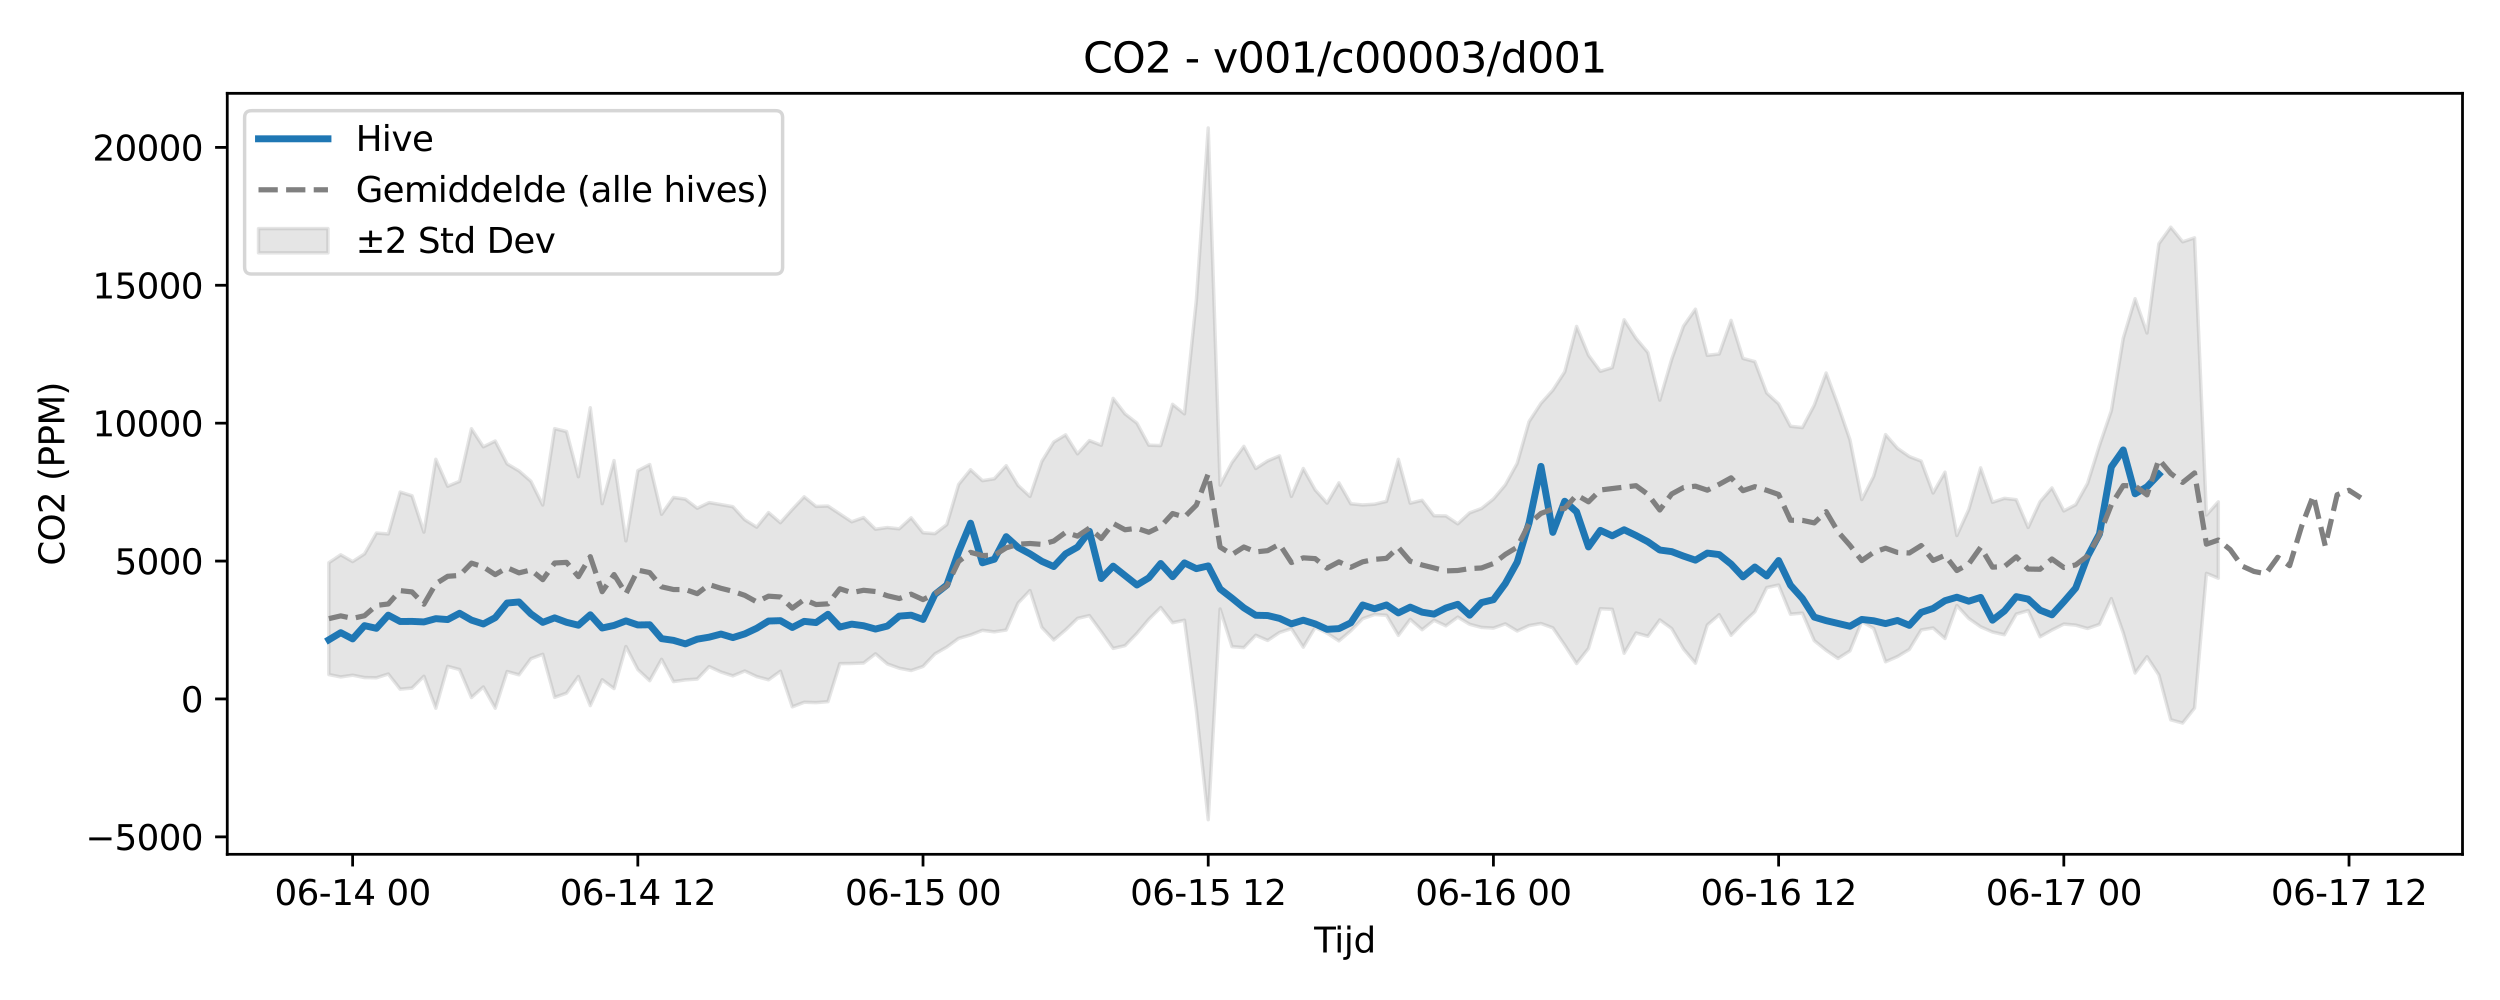 <?xml version="1.0" encoding="utf-8" standalone="no"?>
<!DOCTYPE svg PUBLIC "-//W3C//DTD SVG 1.1//EN"
  "http://www.w3.org/Graphics/SVG/1.1/DTD/svg11.dtd">
<svg xmlns:xlink="http://www.w3.org/1999/xlink" width="720pt" height="288pt" viewBox="0 0 720 288" xmlns="http://www.w3.org/2000/svg" version="1.1">
 <defs>
  <style type="text/css">*{stroke-linejoin: round; stroke-linecap: butt}</style>
 </defs>
 <g id="figure_1">
  <g id="patch_1">
   <path d="M 0 288 
L 720 288 
L 720 0 
L 0 0 
z
" style="fill: #ffffff"/>
  </g>
  <g id="axes_1">
   <g id="patch_2">
    <path d="M 65.45 246.04 
L 709.2 246.04 
L 709.2 26.88 
L 65.45 26.88 
z
" style="fill: #ffffff"/>
   </g>
   <g id="FillBetweenPolyCollection_1">
    <defs>
     <path id="m588ca2b003" d="M 94.711 -125.938 
L 94.711 -93.721 
L 98.134 -93.038 
L 101.556 -93.54 
L 104.979 -92.862 
L 108.401 -92.791 
L 111.823 -93.883 
L 115.246 -89.518 
L 118.668 -89.83 
L 122.09 -93.233 
L 125.513 -84.032 
L 128.935 -96.089 
L 132.358 -95.165 
L 135.78 -87.108 
L 139.202 -90.154 
L 142.625 -84.032 
L 146.047 -94.606 
L 149.469 -93.648 
L 152.892 -98.287 
L 156.314 -99.565 
L 159.737 -87.158 
L 163.159 -88.367 
L 166.581 -93.163 
L 170.004 -84.778 
L 173.426 -92.229 
L 176.849 -89.687 
L 180.271 -101.799 
L 183.693 -95.17 
L 187.116 -91.95 
L 190.538 -98.112 
L 193.96 -91.698 
L 197.383 -92.192 
L 200.805 -92.432 
L 204.228 -96.026 
L 207.65 -94.453 
L 211.072 -93.35 
L 214.495 -94.751 
L 217.917 -93.149 
L 221.339 -92.214 
L 224.762 -94.69 
L 228.184 -84.427 
L 231.607 -85.749 
L 235.029 -85.642 
L 238.451 -85.922 
L 241.874 -96.878 
L 245.296 -96.915 
L 248.719 -97.052 
L 252.141 -99.702 
L 255.563 -96.78 
L 258.986 -95.551 
L 262.408 -94.89 
L 265.83 -96.06 
L 269.253 -99.667 
L 272.675 -101.636 
L 276.098 -104.149 
L 279.52 -105.129 
L 282.942 -106.464 
L 286.365 -106.031 
L 289.787 -106.551 
L 293.21 -114.322 
L 296.632 -117.931 
L 300.054 -107.316 
L 303.477 -103.682 
L 306.899 -106.59 
L 310.321 -109.899 
L 313.744 -110.711 
L 317.166 -106.063 
L 320.589 -101.258 
L 324.011 -102.054 
L 327.433 -105.59 
L 330.856 -109.633 
L 334.278 -113.046 
L 337.7 -108.654 
L 341.123 -109.371 
L 344.545 -83.58 
L 347.968 -51.922 
L 351.39 -112.604 
L 354.812 -101.773 
L 358.235 -101.484 
L 361.657 -105.042 
L 365.08 -103.551 
L 368.502 -105.84 
L 371.924 -106.954 
L 375.347 -101.615 
L 378.769 -107.307 
L 382.191 -105.653 
L 385.614 -103.421 
L 389.036 -106.327 
L 392.459 -109.816 
L 395.881 -111.025 
L 399.303 -110.796 
L 402.726 -105.009 
L 406.148 -109.615 
L 409.57 -106.638 
L 412.993 -109.355 
L 416.415 -107.757 
L 419.838 -110.27 
L 423.26 -108.201 
L 426.682 -107.299 
L 430.105 -107.111 
L 433.527 -108.323 
L 436.95 -106.271 
L 440.372 -107.834 
L 443.794 -108.431 
L 447.217 -107.189 
L 450.639 -102.196 
L 454.061 -96.897 
L 457.484 -101.253 
L 460.906 -112.696 
L 464.329 -112.519 
L 467.751 -99.861 
L 471.173 -105.693 
L 474.596 -104.758 
L 478.018 -109.466 
L 481.44 -106.975 
L 484.863 -101.075 
L 488.285 -97.002 
L 491.708 -108.002 
L 495.13 -110.962 
L 498.552 -105.039 
L 501.975 -108.609 
L 505.397 -111.819 
L 508.82 -118.778 
L 512.242 -119.501 
L 515.664 -111.116 
L 519.087 -111.425 
L 522.509 -103.491 
L 525.931 -100.711 
L 529.354 -98.356 
L 532.776 -100.538 
L 536.199 -108.984 
L 539.621 -107.026 
L 543.043 -97.409 
L 546.466 -98.893 
L 549.888 -100.966 
L 553.311 -106.58 
L 556.733 -107.15 
L 560.155 -104.107 
L 563.578 -113.606 
L 567 -109.884 
L 570.422 -107.488 
L 573.845 -105.976 
L 577.267 -105.194 
L 580.69 -111.151 
L 584.112 -112.146 
L 587.534 -104.604 
L 590.957 -106.54 
L 594.379 -108.271 
L 597.801 -107.964 
L 601.224 -106.998 
L 604.646 -108.181 
L 608.069 -115.594 
L 611.491 -105.748 
L 614.913 -94.163 
L 618.336 -98.847 
L 621.758 -93.61 
L 625.181 -80.697 
L 628.603 -79.762 
L 632.025 -84.085 
L 635.448 -122.881 
L 638.87 -121.47 
L 638.87 -143.474 
L 638.87 -143.474 
L 635.448 -139.677 
L 632.025 -219.503 
L 628.603 -218.358 
L 625.181 -222.567 
L 621.758 -217.826 
L 618.336 -192.101 
L 614.913 -201.969 
L 611.491 -190.545 
L 608.069 -169.712 
L 604.646 -159.716 
L 601.224 -148.796 
L 597.801 -142.647 
L 594.379 -140.849 
L 590.957 -147.487 
L 587.534 -143.492 
L 584.112 -136.087 
L 580.69 -144.093 
L 577.267 -144.479 
L 573.845 -143.342 
L 570.422 -153.26 
L 567 -141.267 
L 563.578 -133.773 
L 560.155 -152.015 
L 556.733 -146.021 
L 553.311 -155.19 
L 549.888 -156.514 
L 546.466 -158.899 
L 543.043 -162.836 
L 539.621 -150.833 
L 536.199 -144.131 
L 532.776 -161.365 
L 529.354 -171.324 
L 525.931 -180.578 
L 522.509 -171.322 
L 519.087 -164.854 
L 515.664 -165.238 
L 512.242 -171.685 
L 508.82 -174.815 
L 505.397 -183.863 
L 501.975 -184.768 
L 498.552 -195.735 
L 495.13 -186.06 
L 491.708 -185.655 
L 488.285 -198.959 
L 484.863 -194.086 
L 481.44 -184.501 
L 478.018 -172.765 
L 474.596 -186.476 
L 471.173 -190.555 
L 467.751 -195.904 
L 464.329 -182.135 
L 460.906 -181.066 
L 457.484 -185.698 
L 454.061 -193.991 
L 450.639 -180.906 
L 447.217 -175.632 
L 443.794 -171.829 
L 440.372 -166.573 
L 436.95 -154.562 
L 433.527 -148.34 
L 430.105 -144.297 
L 426.682 -141.555 
L 423.26 -140.299 
L 419.838 -137.127 
L 416.415 -139.417 
L 412.993 -139.465 
L 409.57 -143.922 
L 406.148 -143.095 
L 402.726 -155.714 
L 399.303 -143.597 
L 395.881 -142.789 
L 392.459 -142.579 
L 389.036 -142.916 
L 385.614 -148.944 
L 382.191 -143.097 
L 378.769 -146.927 
L 375.347 -153.07 
L 371.924 -145.032 
L 368.502 -156.709 
L 365.08 -155.269 
L 361.657 -153.07 
L 358.235 -159.448 
L 354.812 -154.785 
L 351.39 -148.272 
L 347.968 -251.158 
L 344.545 -201.471 
L 341.123 -168.814 
L 337.7 -171.554 
L 334.278 -159.676 
L 330.856 -159.793 
L 327.433 -166.129 
L 324.011 -168.806 
L 320.589 -173.262 
L 317.166 -159.774 
L 313.744 -161.117 
L 310.321 -157.29 
L 306.899 -162.764 
L 303.477 -160.688 
L 300.054 -155.123 
L 296.632 -145.018 
L 293.21 -148.195 
L 289.787 -153.881 
L 286.365 -150.111 
L 282.942 -149.572 
L 279.52 -152.716 
L 276.098 -148.492 
L 272.675 -136.922 
L 269.253 -134.307 
L 265.83 -134.569 
L 262.408 -138.863 
L 258.986 -135.698 
L 255.563 -136.073 
L 252.141 -135.585 
L 248.719 -138.949 
L 245.296 -137.73 
L 241.874 -139.997 
L 238.451 -142.263 
L 235.029 -142.143 
L 231.607 -144.918 
L 228.184 -141.291 
L 224.762 -137.456 
L 221.339 -140.391 
L 217.917 -136.173 
L 214.495 -138.328 
L 211.072 -142.071 
L 207.65 -142.677 
L 204.228 -143.262 
L 200.805 -141.618 
L 197.383 -144.251 
L 193.96 -144.74 
L 190.538 -139.885 
L 187.116 -154.225 
L 183.693 -152.444 
L 180.271 -132.227 
L 176.849 -155.365 
L 173.426 -142.961 
L 170.004 -170.58 
L 166.581 -150.699 
L 163.159 -163.714 
L 159.737 -164.545 
L 156.314 -142.55 
L 152.892 -149.415 
L 149.469 -152.381 
L 146.047 -154.407 
L 142.625 -160.992 
L 139.202 -159.312 
L 135.78 -164.528 
L 132.358 -149.386 
L 128.935 -147.965 
L 125.513 -155.733 
L 122.09 -134.748 
L 118.668 -145.217 
L 115.246 -146.291 
L 111.823 -134.232 
L 108.401 -134.483 
L 104.979 -128.479 
L 101.556 -126.27 
L 98.134 -128.215 
L 94.711 -125.938 
z
" style="stroke: #808080; stroke-opacity: 0.2"/>
    </defs>
    <g clip-path="url(#p9b27649d7c)">
     <use xlink:href="#m588ca2b003" x="0" y="288" style="fill: #808080; fill-opacity: 0.2; stroke: #808080; stroke-opacity: 0.2"/>
    </g>
   </g>
   <g id="matplotlib.axis_1">
    <g id="xtick_1">
     <g id="line2d_1">
      <defs>
       <path id="m73fd975441" d="M 0 0 
L 0 3.5 
" style="stroke: #000000; stroke-width: 0.8"/>
      </defs>
      <g>
       <use xlink:href="#m73fd975441" x="101.556" y="246.04" style="stroke: #000000; stroke-width: 0.8"/>
      </g>
     </g>
     <g id="text_1">
      <!-- 06-14 00 -->
      <g transform="translate(79.076 260.638) scale(0.1 -0.1)">
       <defs>
        <path id="DejaVuSans-30" d="M 2034 4250 
Q 1547 4250 1301 3770 
Q 1056 3291 1056 2328 
Q 1056 1369 1301 889 
Q 1547 409 2034 409 
Q 2525 409 2770 889 
Q 3016 1369 3016 2328 
Q 3016 3291 2770 3770 
Q 2525 4250 2034 4250 
z
M 2034 4750 
Q 2819 4750 3233 4129 
Q 3647 3509 3647 2328 
Q 3647 1150 3233 529 
Q 2819 -91 2034 -91 
Q 1250 -91 836 529 
Q 422 1150 422 2328 
Q 422 3509 836 4129 
Q 1250 4750 2034 4750 
z
" transform="scale(0.016)"/>
        <path id="DejaVuSans-36" d="M 2113 2584 
Q 1688 2584 1439 2293 
Q 1191 2003 1191 1497 
Q 1191 994 1439 701 
Q 1688 409 2113 409 
Q 2538 409 2786 701 
Q 3034 994 3034 1497 
Q 3034 2003 2786 2293 
Q 2538 2584 2113 2584 
z
M 3366 4563 
L 3366 3988 
Q 3128 4100 2886 4159 
Q 2644 4219 2406 4219 
Q 1781 4219 1451 3797 
Q 1122 3375 1075 2522 
Q 1259 2794 1537 2939 
Q 1816 3084 2150 3084 
Q 2853 3084 3261 2657 
Q 3669 2231 3669 1497 
Q 3669 778 3244 343 
Q 2819 -91 2113 -91 
Q 1303 -91 875 529 
Q 447 1150 447 2328 
Q 447 3434 972 4092 
Q 1497 4750 2381 4750 
Q 2619 4750 2861 4703 
Q 3103 4656 3366 4563 
z
" transform="scale(0.016)"/>
        <path id="DejaVuSans-2d" d="M 313 2009 
L 1997 2009 
L 1997 1497 
L 313 1497 
L 313 2009 
z
" transform="scale(0.016)"/>
        <path id="DejaVuSans-31" d="M 794 531 
L 1825 531 
L 1825 4091 
L 703 3866 
L 703 4441 
L 1819 4666 
L 2450 4666 
L 2450 531 
L 3481 531 
L 3481 0 
L 794 0 
L 794 531 
z
" transform="scale(0.016)"/>
        <path id="DejaVuSans-34" d="M 2419 4116 
L 825 1625 
L 2419 1625 
L 2419 4116 
z
M 2253 4666 
L 3047 4666 
L 3047 1625 
L 3713 1625 
L 3713 1100 
L 3047 1100 
L 3047 0 
L 2419 0 
L 2419 1100 
L 313 1100 
L 313 1709 
L 2253 4666 
z
" transform="scale(0.016)"/>
        <path id="DejaVuSans-20" transform="scale(0.016)"/>
       </defs>
       <use xlink:href="#DejaVuSans-30"/>
       <use xlink:href="#DejaVuSans-36" transform="translate(63.623 0)"/>
       <use xlink:href="#DejaVuSans-2d" transform="translate(127.246 0)"/>
       <use xlink:href="#DejaVuSans-31" transform="translate(163.33 0)"/>
       <use xlink:href="#DejaVuSans-34" transform="translate(226.953 0)"/>
       <use xlink:href="#DejaVuSans-20" transform="translate(290.576 0)"/>
       <use xlink:href="#DejaVuSans-30" transform="translate(322.363 0)"/>
       <use xlink:href="#DejaVuSans-30" transform="translate(385.986 0)"/>
      </g>
     </g>
    </g>
    <g id="xtick_2">
     <g id="line2d_2">
      <g>
       <use xlink:href="#m73fd975441" x="183.693" y="246.04" style="stroke: #000000; stroke-width: 0.8"/>
      </g>
     </g>
     <g id="text_2">
      <!-- 06-14 12 -->
      <g transform="translate(161.213 260.638) scale(0.1 -0.1)">
       <defs>
        <path id="DejaVuSans-32" d="M 1228 531 
L 3431 531 
L 3431 0 
L 469 0 
L 469 531 
Q 828 903 1448 1529 
Q 2069 2156 2228 2338 
Q 2531 2678 2651 2914 
Q 2772 3150 2772 3378 
Q 2772 3750 2511 3984 
Q 2250 4219 1831 4219 
Q 1534 4219 1204 4116 
Q 875 4013 500 3803 
L 500 4441 
Q 881 4594 1212 4672 
Q 1544 4750 1819 4750 
Q 2544 4750 2975 4387 
Q 3406 4025 3406 3419 
Q 3406 3131 3298 2873 
Q 3191 2616 2906 2266 
Q 2828 2175 2409 1742 
Q 1991 1309 1228 531 
z
" transform="scale(0.016)"/>
       </defs>
       <use xlink:href="#DejaVuSans-30"/>
       <use xlink:href="#DejaVuSans-36" transform="translate(63.623 0)"/>
       <use xlink:href="#DejaVuSans-2d" transform="translate(127.246 0)"/>
       <use xlink:href="#DejaVuSans-31" transform="translate(163.33 0)"/>
       <use xlink:href="#DejaVuSans-34" transform="translate(226.953 0)"/>
       <use xlink:href="#DejaVuSans-20" transform="translate(290.576 0)"/>
       <use xlink:href="#DejaVuSans-31" transform="translate(322.363 0)"/>
       <use xlink:href="#DejaVuSans-32" transform="translate(385.986 0)"/>
      </g>
     </g>
    </g>
    <g id="xtick_3">
     <g id="line2d_3">
      <g>
       <use xlink:href="#m73fd975441" x="265.83" y="246.04" style="stroke: #000000; stroke-width: 0.8"/>
      </g>
     </g>
     <g id="text_3">
      <!-- 06-15 00 -->
      <g transform="translate(243.35 260.638) scale(0.1 -0.1)">
       <defs>
        <path id="DejaVuSans-35" d="M 691 4666 
L 3169 4666 
L 3169 4134 
L 1269 4134 
L 1269 2991 
Q 1406 3038 1543 3061 
Q 1681 3084 1819 3084 
Q 2600 3084 3056 2656 
Q 3513 2228 3513 1497 
Q 3513 744 3044 326 
Q 2575 -91 1722 -91 
Q 1428 -91 1123 -41 
Q 819 9 494 109 
L 494 744 
Q 775 591 1075 516 
Q 1375 441 1709 441 
Q 2250 441 2565 725 
Q 2881 1009 2881 1497 
Q 2881 1984 2565 2268 
Q 2250 2553 1709 2553 
Q 1456 2553 1204 2497 
Q 953 2441 691 2322 
L 691 4666 
z
" transform="scale(0.016)"/>
       </defs>
       <use xlink:href="#DejaVuSans-30"/>
       <use xlink:href="#DejaVuSans-36" transform="translate(63.623 0)"/>
       <use xlink:href="#DejaVuSans-2d" transform="translate(127.246 0)"/>
       <use xlink:href="#DejaVuSans-31" transform="translate(163.33 0)"/>
       <use xlink:href="#DejaVuSans-35" transform="translate(226.953 0)"/>
       <use xlink:href="#DejaVuSans-20" transform="translate(290.576 0)"/>
       <use xlink:href="#DejaVuSans-30" transform="translate(322.363 0)"/>
       <use xlink:href="#DejaVuSans-30" transform="translate(385.986 0)"/>
      </g>
     </g>
    </g>
    <g id="xtick_4">
     <g id="line2d_4">
      <g>
       <use xlink:href="#m73fd975441" x="347.968" y="246.04" style="stroke: #000000; stroke-width: 0.8"/>
      </g>
     </g>
     <g id="text_4">
      <!-- 06-15 12 -->
      <g transform="translate(325.487 260.638) scale(0.1 -0.1)">
       <use xlink:href="#DejaVuSans-30"/>
       <use xlink:href="#DejaVuSans-36" transform="translate(63.623 0)"/>
       <use xlink:href="#DejaVuSans-2d" transform="translate(127.246 0)"/>
       <use xlink:href="#DejaVuSans-31" transform="translate(163.33 0)"/>
       <use xlink:href="#DejaVuSans-35" transform="translate(226.953 0)"/>
       <use xlink:href="#DejaVuSans-20" transform="translate(290.576 0)"/>
       <use xlink:href="#DejaVuSans-31" transform="translate(322.363 0)"/>
       <use xlink:href="#DejaVuSans-32" transform="translate(385.986 0)"/>
      </g>
     </g>
    </g>
    <g id="xtick_5">
     <g id="line2d_5">
      <g>
       <use xlink:href="#m73fd975441" x="430.105" y="246.04" style="stroke: #000000; stroke-width: 0.8"/>
      </g>
     </g>
     <g id="text_5">
      <!-- 06-16 00 -->
      <g transform="translate(407.624 260.638) scale(0.1 -0.1)">
       <use xlink:href="#DejaVuSans-30"/>
       <use xlink:href="#DejaVuSans-36" transform="translate(63.623 0)"/>
       <use xlink:href="#DejaVuSans-2d" transform="translate(127.246 0)"/>
       <use xlink:href="#DejaVuSans-31" transform="translate(163.33 0)"/>
       <use xlink:href="#DejaVuSans-36" transform="translate(226.953 0)"/>
       <use xlink:href="#DejaVuSans-20" transform="translate(290.576 0)"/>
       <use xlink:href="#DejaVuSans-30" transform="translate(322.363 0)"/>
       <use xlink:href="#DejaVuSans-30" transform="translate(385.986 0)"/>
      </g>
     </g>
    </g>
    <g id="xtick_6">
     <g id="line2d_6">
      <g>
       <use xlink:href="#m73fd975441" x="512.242" y="246.04" style="stroke: #000000; stroke-width: 0.8"/>
      </g>
     </g>
     <g id="text_6">
      <!-- 06-16 12 -->
      <g transform="translate(489.761 260.638) scale(0.1 -0.1)">
       <use xlink:href="#DejaVuSans-30"/>
       <use xlink:href="#DejaVuSans-36" transform="translate(63.623 0)"/>
       <use xlink:href="#DejaVuSans-2d" transform="translate(127.246 0)"/>
       <use xlink:href="#DejaVuSans-31" transform="translate(163.33 0)"/>
       <use xlink:href="#DejaVuSans-36" transform="translate(226.953 0)"/>
       <use xlink:href="#DejaVuSans-20" transform="translate(290.576 0)"/>
       <use xlink:href="#DejaVuSans-31" transform="translate(322.363 0)"/>
       <use xlink:href="#DejaVuSans-32" transform="translate(385.986 0)"/>
      </g>
     </g>
    </g>
    <g id="xtick_7">
     <g id="line2d_7">
      <g>
       <use xlink:href="#m73fd975441" x="594.379" y="246.04" style="stroke: #000000; stroke-width: 0.8"/>
      </g>
     </g>
     <g id="text_7">
      <!-- 06-17 00 -->
      <g transform="translate(571.899 260.638) scale(0.1 -0.1)">
       <defs>
        <path id="DejaVuSans-37" d="M 525 4666 
L 3525 4666 
L 3525 4397 
L 1831 0 
L 1172 0 
L 2766 4134 
L 525 4134 
L 525 4666 
z
" transform="scale(0.016)"/>
       </defs>
       <use xlink:href="#DejaVuSans-30"/>
       <use xlink:href="#DejaVuSans-36" transform="translate(63.623 0)"/>
       <use xlink:href="#DejaVuSans-2d" transform="translate(127.246 0)"/>
       <use xlink:href="#DejaVuSans-31" transform="translate(163.33 0)"/>
       <use xlink:href="#DejaVuSans-37" transform="translate(226.953 0)"/>
       <use xlink:href="#DejaVuSans-20" transform="translate(290.576 0)"/>
       <use xlink:href="#DejaVuSans-30" transform="translate(322.363 0)"/>
       <use xlink:href="#DejaVuSans-30" transform="translate(385.986 0)"/>
      </g>
     </g>
    </g>
    <g id="xtick_8">
     <g id="line2d_8">
      <g>
       <use xlink:href="#m73fd975441" x="676.516" y="246.04" style="stroke: #000000; stroke-width: 0.8"/>
      </g>
     </g>
     <g id="text_8">
      <!-- 06-17 12 -->
      <g transform="translate(654.036 260.638) scale(0.1 -0.1)">
       <use xlink:href="#DejaVuSans-30"/>
       <use xlink:href="#DejaVuSans-36" transform="translate(63.623 0)"/>
       <use xlink:href="#DejaVuSans-2d" transform="translate(127.246 0)"/>
       <use xlink:href="#DejaVuSans-31" transform="translate(163.33 0)"/>
       <use xlink:href="#DejaVuSans-37" transform="translate(226.953 0)"/>
       <use xlink:href="#DejaVuSans-20" transform="translate(290.576 0)"/>
       <use xlink:href="#DejaVuSans-31" transform="translate(322.363 0)"/>
       <use xlink:href="#DejaVuSans-32" transform="translate(385.986 0)"/>
      </g>
     </g>
    </g>
    <g id="text_9">
     <!-- Tijd -->
     <g transform="translate(378.475 274.317) scale(0.1 -0.1)">
      <defs>
       <path id="DejaVuSans-54" d="M -19 4666 
L 3928 4666 
L 3928 4134 
L 2272 4134 
L 2272 0 
L 1638 0 
L 1638 4134 
L -19 4134 
L -19 4666 
z
" transform="scale(0.016)"/>
       <path id="DejaVuSans-69" d="M 603 3500 
L 1178 3500 
L 1178 0 
L 603 0 
L 603 3500 
z
M 603 4863 
L 1178 4863 
L 1178 4134 
L 603 4134 
L 603 4863 
z
" transform="scale(0.016)"/>
       <path id="DejaVuSans-6a" d="M 603 3500 
L 1178 3500 
L 1178 -63 
Q 1178 -731 923 -1031 
Q 669 -1331 103 -1331 
L -116 -1331 
L -116 -844 
L 38 -844 
Q 366 -844 484 -692 
Q 603 -541 603 -63 
L 603 3500 
z
M 603 4863 
L 1178 4863 
L 1178 4134 
L 603 4134 
L 603 4863 
z
" transform="scale(0.016)"/>
       <path id="DejaVuSans-64" d="M 2906 2969 
L 2906 4863 
L 3481 4863 
L 3481 0 
L 2906 0 
L 2906 525 
Q 2725 213 2448 61 
Q 2172 -91 1784 -91 
Q 1150 -91 751 415 
Q 353 922 353 1747 
Q 353 2572 751 3078 
Q 1150 3584 1784 3584 
Q 2172 3584 2448 3432 
Q 2725 3281 2906 2969 
z
M 947 1747 
Q 947 1113 1208 752 
Q 1469 391 1925 391 
Q 2381 391 2643 752 
Q 2906 1113 2906 1747 
Q 2906 2381 2643 2742 
Q 2381 3103 1925 3103 
Q 1469 3103 1208 2742 
Q 947 2381 947 1747 
z
" transform="scale(0.016)"/>
      </defs>
      <use xlink:href="#DejaVuSans-54"/>
      <use xlink:href="#DejaVuSans-69" transform="translate(57.959 0)"/>
      <use xlink:href="#DejaVuSans-6a" transform="translate(85.742 0)"/>
      <use xlink:href="#DejaVuSans-64" transform="translate(113.525 0)"/>
     </g>
    </g>
   </g>
   <g id="matplotlib.axis_2">
    <g id="ytick_1">
     <g id="line2d_9">
      <defs>
       <path id="mc4ae0c4b7c" d="M 0 0 
L -3.5 0 
" style="stroke: #000000; stroke-width: 0.8"/>
      </defs>
      <g>
       <use xlink:href="#mc4ae0c4b7c" x="65.45" y="241.011" style="stroke: #000000; stroke-width: 0.8"/>
      </g>
     </g>
     <g id="text_10">
      <!-- −5000 -->
      <g transform="translate(24.62 244.81) scale(0.1 -0.1)">
       <defs>
        <path id="DejaVuSans-2212" d="M 678 2272 
L 4684 2272 
L 4684 1741 
L 678 1741 
L 678 2272 
z
" transform="scale(0.016)"/>
       </defs>
       <use xlink:href="#DejaVuSans-2212"/>
       <use xlink:href="#DejaVuSans-35" transform="translate(83.789 0)"/>
       <use xlink:href="#DejaVuSans-30" transform="translate(147.412 0)"/>
       <use xlink:href="#DejaVuSans-30" transform="translate(211.035 0)"/>
       <use xlink:href="#DejaVuSans-30" transform="translate(274.658 0)"/>
      </g>
     </g>
    </g>
    <g id="ytick_2">
     <g id="line2d_10">
      <g>
       <use xlink:href="#mc4ae0c4b7c" x="65.45" y="201.298" style="stroke: #000000; stroke-width: 0.8"/>
      </g>
     </g>
     <g id="text_11">
      <!-- 0 -->
      <g transform="translate(52.087 205.098) scale(0.1 -0.1)">
       <use xlink:href="#DejaVuSans-30"/>
      </g>
     </g>
    </g>
    <g id="ytick_3">
     <g id="line2d_11">
      <g>
       <use xlink:href="#mc4ae0c4b7c" x="65.45" y="161.586" style="stroke: #000000; stroke-width: 0.8"/>
      </g>
     </g>
     <g id="text_12">
      <!-- 5000 -->
      <g transform="translate(33 165.385) scale(0.1 -0.1)">
       <use xlink:href="#DejaVuSans-35"/>
       <use xlink:href="#DejaVuSans-30" transform="translate(63.623 0)"/>
       <use xlink:href="#DejaVuSans-30" transform="translate(127.246 0)"/>
       <use xlink:href="#DejaVuSans-30" transform="translate(190.869 0)"/>
      </g>
     </g>
    </g>
    <g id="ytick_4">
     <g id="line2d_12">
      <g>
       <use xlink:href="#mc4ae0c4b7c" x="65.45" y="121.874" style="stroke: #000000; stroke-width: 0.8"/>
      </g>
     </g>
     <g id="text_13">
      <!-- 10000 -->
      <g transform="translate(26.637 125.673) scale(0.1 -0.1)">
       <use xlink:href="#DejaVuSans-31"/>
       <use xlink:href="#DejaVuSans-30" transform="translate(63.623 0)"/>
       <use xlink:href="#DejaVuSans-30" transform="translate(127.246 0)"/>
       <use xlink:href="#DejaVuSans-30" transform="translate(190.869 0)"/>
       <use xlink:href="#DejaVuSans-30" transform="translate(254.492 0)"/>
      </g>
     </g>
    </g>
    <g id="ytick_5">
     <g id="line2d_13">
      <g>
       <use xlink:href="#mc4ae0c4b7c" x="65.45" y="82.162" style="stroke: #000000; stroke-width: 0.8"/>
      </g>
     </g>
     <g id="text_14">
      <!-- 15000 -->
      <g transform="translate(26.637 85.961) scale(0.1 -0.1)">
       <use xlink:href="#DejaVuSans-31"/>
       <use xlink:href="#DejaVuSans-35" transform="translate(63.623 0)"/>
       <use xlink:href="#DejaVuSans-30" transform="translate(127.246 0)"/>
       <use xlink:href="#DejaVuSans-30" transform="translate(190.869 0)"/>
       <use xlink:href="#DejaVuSans-30" transform="translate(254.492 0)"/>
      </g>
     </g>
    </g>
    <g id="ytick_6">
     <g id="line2d_14">
      <g>
       <use xlink:href="#mc4ae0c4b7c" x="65.45" y="42.449" style="stroke: #000000; stroke-width: 0.8"/>
      </g>
     </g>
     <g id="text_15">
      <!-- 20000 -->
      <g transform="translate(26.637 46.248) scale(0.1 -0.1)">
       <use xlink:href="#DejaVuSans-32"/>
       <use xlink:href="#DejaVuSans-30" transform="translate(63.623 0)"/>
       <use xlink:href="#DejaVuSans-30" transform="translate(127.246 0)"/>
       <use xlink:href="#DejaVuSans-30" transform="translate(190.869 0)"/>
       <use xlink:href="#DejaVuSans-30" transform="translate(254.492 0)"/>
      </g>
     </g>
    </g>
    <g id="text_16">
     <!-- CO2 (PPM) -->
     <g transform="translate(18.541 162.903) rotate(-90) scale(0.1 -0.1)">
      <defs>
       <path id="DejaVuSans-43" d="M 4122 4306 
L 4122 3641 
Q 3803 3938 3442 4084 
Q 3081 4231 2675 4231 
Q 1875 4231 1450 3742 
Q 1025 3253 1025 2328 
Q 1025 1406 1450 917 
Q 1875 428 2675 428 
Q 3081 428 3442 575 
Q 3803 722 4122 1019 
L 4122 359 
Q 3791 134 3420 21 
Q 3050 -91 2638 -91 
Q 1578 -91 968 557 
Q 359 1206 359 2328 
Q 359 3453 968 4101 
Q 1578 4750 2638 4750 
Q 3056 4750 3426 4639 
Q 3797 4528 4122 4306 
z
" transform="scale(0.016)"/>
       <path id="DejaVuSans-4f" d="M 2522 4238 
Q 1834 4238 1429 3725 
Q 1025 3213 1025 2328 
Q 1025 1447 1429 934 
Q 1834 422 2522 422 
Q 3209 422 3611 934 
Q 4013 1447 4013 2328 
Q 4013 3213 3611 3725 
Q 3209 4238 2522 4238 
z
M 2522 4750 
Q 3503 4750 4090 4092 
Q 4678 3434 4678 2328 
Q 4678 1225 4090 567 
Q 3503 -91 2522 -91 
Q 1538 -91 948 565 
Q 359 1222 359 2328 
Q 359 3434 948 4092 
Q 1538 4750 2522 4750 
z
" transform="scale(0.016)"/>
       <path id="DejaVuSans-28" d="M 1984 4856 
Q 1566 4138 1362 3434 
Q 1159 2731 1159 2009 
Q 1159 1288 1364 580 
Q 1569 -128 1984 -844 
L 1484 -844 
Q 1016 -109 783 600 
Q 550 1309 550 2009 
Q 550 2706 781 3412 
Q 1013 4119 1484 4856 
L 1984 4856 
z
" transform="scale(0.016)"/>
       <path id="DejaVuSans-50" d="M 1259 4147 
L 1259 2394 
L 2053 2394 
Q 2494 2394 2734 2622 
Q 2975 2850 2975 3272 
Q 2975 3691 2734 3919 
Q 2494 4147 2053 4147 
L 1259 4147 
z
M 628 4666 
L 2053 4666 
Q 2838 4666 3239 4311 
Q 3641 3956 3641 3272 
Q 3641 2581 3239 2228 
Q 2838 1875 2053 1875 
L 1259 1875 
L 1259 0 
L 628 0 
L 628 4666 
z
" transform="scale(0.016)"/>
       <path id="DejaVuSans-4d" d="M 628 4666 
L 1569 4666 
L 2759 1491 
L 3956 4666 
L 4897 4666 
L 4897 0 
L 4281 0 
L 4281 4097 
L 3078 897 
L 2444 897 
L 1241 4097 
L 1241 0 
L 628 0 
L 628 4666 
z
" transform="scale(0.016)"/>
       <path id="DejaVuSans-29" d="M 513 4856 
L 1013 4856 
Q 1481 4119 1714 3412 
Q 1947 2706 1947 2009 
Q 1947 1309 1714 600 
Q 1481 -109 1013 -844 
L 513 -844 
Q 928 -128 1133 580 
Q 1338 1288 1338 2009 
Q 1338 2731 1133 3434 
Q 928 4138 513 4856 
z
" transform="scale(0.016)"/>
      </defs>
      <use xlink:href="#DejaVuSans-43"/>
      <use xlink:href="#DejaVuSans-4f" transform="translate(69.824 0)"/>
      <use xlink:href="#DejaVuSans-32" transform="translate(148.535 0)"/>
      <use xlink:href="#DejaVuSans-20" transform="translate(212.158 0)"/>
      <use xlink:href="#DejaVuSans-28" transform="translate(243.945 0)"/>
      <use xlink:href="#DejaVuSans-50" transform="translate(282.959 0)"/>
      <use xlink:href="#DejaVuSans-50" transform="translate(343.262 0)"/>
      <use xlink:href="#DejaVuSans-4d" transform="translate(403.564 0)"/>
      <use xlink:href="#DejaVuSans-29" transform="translate(489.844 0)"/>
     </g>
    </g>
   </g>
   <g id="line2d_15">
    <path d="M 94.711 184.262 
L 98.134 182.21 
L 101.556 184.002 
L 104.979 180.185 
L 108.401 180.955 
L 111.823 177.167 
L 115.246 178.991 
L 118.668 178.964 
L 122.09 179.113 
L 125.513 178.175 
L 128.935 178.435 
L 132.358 176.619 
L 135.78 178.594 
L 139.202 179.703 
L 142.625 177.887 
L 146.047 173.667 
L 149.469 173.367 
L 152.892 176.791 
L 156.314 179.242 
L 159.737 177.945 
L 163.159 179.218 
L 166.581 180.063 
L 170.004 177.066 
L 173.426 180.863 
L 176.849 180.121 
L 180.271 178.819 
L 183.693 179.989 
L 187.116 179.931 
L 190.538 183.931 
L 193.96 184.423 
L 197.383 185.432 
L 200.805 184.077 
L 204.228 183.505 
L 207.65 182.607 
L 211.072 183.626 
L 214.495 182.557 
L 217.917 180.95 
L 221.339 178.856 
L 224.762 178.75 
L 228.184 180.712 
L 231.607 178.954 
L 235.029 179.303 
L 238.451 176.915 
L 241.874 180.587 
L 245.296 179.751 
L 248.719 180.214 
L 252.141 181.167 
L 255.563 180.309 
L 258.986 177.442 
L 262.408 177.169 
L 265.83 178.403 
L 269.253 171.197 
L 272.675 168.491 
L 276.098 158.886 
L 279.52 150.684 
L 282.942 162.087 
L 286.365 161.062 
L 289.787 154.565 
L 293.21 157.655 
L 296.632 159.503 
L 300.054 161.663 
L 303.477 163.164 
L 306.899 159.508 
L 310.321 157.567 
L 313.744 153.027 
L 317.166 166.616 
L 320.589 163.053 
L 327.433 168.483 
L 330.856 166.42 
L 334.278 162.29 
L 337.7 166.082 
L 341.123 162.113 
L 344.545 163.77 
L 347.968 162.981 
L 351.39 169.616 
L 354.812 172.263 
L 358.235 175.059 
L 361.657 177.198 
L 365.08 177.273 
L 368.502 178.093 
L 371.924 179.663 
L 375.347 178.62 
L 378.769 179.692 
L 382.191 181.241 
L 385.614 181.043 
L 389.036 179.367 
L 392.459 174.231 
L 395.881 175.327 
L 399.303 174.225 
L 402.726 176.515 
L 406.148 174.853 
L 409.57 176.309 
L 412.993 176.865 
L 416.415 175.11 
L 419.838 174.037 
L 423.26 177.175 
L 426.682 173.534 
L 430.105 172.714 
L 433.527 168.054 
L 436.95 161.883 
L 440.372 150.591 
L 443.794 134.317 
L 447.217 153.321 
L 450.639 144.362 
L 454.061 147.419 
L 457.484 157.517 
L 460.906 152.749 
L 464.329 154.311 
L 467.751 152.571 
L 471.173 154.216 
L 474.596 156.026 
L 478.018 158.407 
L 481.44 158.862 
L 484.863 160.162 
L 488.285 161.324 
L 491.708 159.291 
L 495.13 159.72 
L 498.552 162.457 
L 501.975 166.132 
L 505.397 163.304 
L 508.82 165.878 
L 512.242 161.435 
L 515.664 168.538 
L 519.087 172.343 
L 522.509 177.725 
L 525.931 178.747 
L 532.776 180.362 
L 536.199 178.398 
L 539.621 178.78 
L 543.043 179.594 
L 546.466 178.7 
L 549.888 180.103 
L 553.311 176.362 
L 556.733 175.237 
L 560.155 173.002 
L 563.578 171.996 
L 567 173.14 
L 570.422 172.062 
L 573.845 178.615 
L 577.267 175.962 
L 580.69 171.832 
L 584.112 172.541 
L 587.534 175.724 
L 590.957 177.071 
L 594.379 173.315 
L 597.801 169.349 
L 601.224 160.247 
L 604.646 153.792 
L 608.069 134.46 
L 611.491 129.589 
L 614.913 142.209 
L 618.336 140.197 
L 621.758 136.607 
L 621.758 136.607 
" clip-path="url(#p9b27649d7c)" style="fill: none; stroke: #1f77b4; stroke-width: 2; stroke-linecap: square"/>
   </g>
   <g id="line2d_16">
    <path d="M 94.711 178.171 
L 98.134 177.374 
L 101.556 178.095 
L 104.979 177.33 
L 108.401 174.363 
L 111.823 173.943 
L 115.246 170.096 
L 118.668 170.476 
L 122.09 174.01 
L 125.513 168.118 
L 128.935 165.973 
L 132.358 165.724 
L 135.78 162.182 
L 139.202 163.267 
L 142.625 165.488 
L 146.047 163.493 
L 149.469 164.986 
L 152.892 164.149 
L 156.314 166.942 
L 159.737 162.149 
L 163.159 161.959 
L 166.581 166.069 
L 170.004 160.321 
L 173.426 170.405 
L 176.849 165.474 
L 180.271 170.987 
L 183.693 164.193 
L 187.116 164.913 
L 190.538 169.002 
L 193.96 169.781 
L 197.383 169.778 
L 200.805 170.975 
L 204.228 168.356 
L 207.65 169.435 
L 211.072 170.289 
L 214.495 171.46 
L 217.917 173.339 
L 221.339 171.698 
L 224.762 171.927 
L 228.184 175.141 
L 231.607 172.667 
L 235.029 174.107 
L 238.451 173.908 
L 241.874 169.563 
L 245.296 170.677 
L 248.719 170 
L 252.141 170.357 
L 255.563 171.574 
L 258.986 172.375 
L 262.408 171.124 
L 265.83 172.686 
L 269.253 171.013 
L 272.675 168.721 
L 276.098 161.679 
L 279.52 159.077 
L 282.942 159.982 
L 286.365 159.929 
L 289.787 157.784 
L 293.21 156.741 
L 296.632 156.526 
L 300.054 156.78 
L 303.477 155.815 
L 306.899 153.323 
L 310.321 154.405 
L 313.744 152.086 
L 317.166 155.081 
L 320.589 150.74 
L 324.011 152.57 
L 327.433 152.141 
L 330.856 153.287 
L 334.278 151.639 
L 337.7 147.896 
L 341.123 148.908 
L 344.545 145.475 
L 347.968 136.46 
L 351.39 157.562 
L 354.812 159.721 
L 358.235 157.534 
L 361.657 158.944 
L 365.08 158.59 
L 368.502 156.725 
L 371.924 162.007 
L 375.347 160.658 
L 378.769 160.883 
L 382.191 163.625 
L 385.614 161.817 
L 389.036 163.378 
L 392.459 161.802 
L 395.881 161.093 
L 399.303 160.803 
L 402.726 157.638 
L 406.148 161.645 
L 409.57 162.72 
L 416.415 164.413 
L 419.838 164.302 
L 423.26 163.75 
L 426.682 163.573 
L 430.105 162.296 
L 433.527 159.669 
L 436.95 157.584 
L 440.372 150.797 
L 443.794 147.87 
L 447.217 146.589 
L 450.639 146.449 
L 454.061 142.556 
L 457.484 144.525 
L 460.906 141.119 
L 471.173 139.876 
L 474.596 142.383 
L 478.018 146.885 
L 481.44 142.262 
L 484.863 140.42 
L 488.285 140.019 
L 491.708 141.171 
L 495.13 139.489 
L 498.552 137.613 
L 501.975 141.312 
L 505.397 140.159 
L 508.82 141.203 
L 512.242 142.407 
L 515.664 149.823 
L 519.087 149.861 
L 522.509 150.594 
L 525.931 147.356 
L 529.354 153.16 
L 532.776 157.048 
L 536.199 161.443 
L 539.621 159.07 
L 543.043 157.878 
L 546.466 159.104 
L 549.888 159.26 
L 553.311 157.115 
L 556.733 161.415 
L 560.155 159.939 
L 563.578 164.31 
L 567 162.424 
L 570.422 157.626 
L 573.845 163.341 
L 577.267 163.163 
L 580.69 160.378 
L 584.112 163.884 
L 587.534 163.952 
L 590.957 160.986 
L 594.379 163.44 
L 597.801 162.695 
L 601.224 160.103 
L 604.646 154.051 
L 608.069 145.347 
L 611.491 139.853 
L 614.913 139.934 
L 618.336 142.526 
L 621.758 132.282 
L 625.181 136.368 
L 628.603 138.94 
L 632.025 136.206 
L 635.448 156.721 
L 638.87 155.528 
L 642.292 158.279 
L 645.715 163.024 
L 649.137 164.573 
L 652.56 165.25 
L 655.982 160.503 
L 659.404 162.918 
L 662.827 151.653 
L 666.249 142.702 
L 669.671 157.197 
L 673.094 142.495 
L 676.516 141.206 
L 679.939 143.406 
L 679.939 143.406 
" clip-path="url(#p9b27649d7c)" style="fill: none; stroke-dasharray: 5.55,2.4; stroke-dashoffset: 0; stroke: #808080; stroke-width: 1.5"/>
   </g>
   <g id="patch_3">
    <path d="M 65.45 246.04 
L 65.45 26.88 
" style="fill: none; stroke: #000000; stroke-width: 0.8; stroke-linejoin: miter; stroke-linecap: square"/>
   </g>
   <g id="patch_4">
    <path d="M 709.2 246.04 
L 709.2 26.88 
" style="fill: none; stroke: #000000; stroke-width: 0.8; stroke-linejoin: miter; stroke-linecap: square"/>
   </g>
   <g id="patch_5">
    <path d="M 65.45 246.04 
L 709.2 246.04 
" style="fill: none; stroke: #000000; stroke-width: 0.8; stroke-linejoin: miter; stroke-linecap: square"/>
   </g>
   <g id="patch_6">
    <path d="M 65.45 26.88 
L 709.2 26.88 
" style="fill: none; stroke: #000000; stroke-width: 0.8; stroke-linejoin: miter; stroke-linecap: square"/>
   </g>
   <g id="text_17">
    <!-- CO2 - v001/c00003/d001 -->
    <g transform="translate(311.922 20.88) scale(0.12 -0.12)">
     <defs>
      <path id="DejaVuSans-76" d="M 191 3500 
L 800 3500 
L 1894 563 
L 2988 3500 
L 3597 3500 
L 2284 0 
L 1503 0 
L 191 3500 
z
" transform="scale(0.016)"/>
      <path id="DejaVuSans-2f" d="M 1625 4666 
L 2156 4666 
L 531 -594 
L 0 -594 
L 1625 4666 
z
" transform="scale(0.016)"/>
      <path id="DejaVuSans-63" d="M 3122 3366 
L 3122 2828 
Q 2878 2963 2633 3030 
Q 2388 3097 2138 3097 
Q 1578 3097 1268 2742 
Q 959 2388 959 1747 
Q 959 1106 1268 751 
Q 1578 397 2138 397 
Q 2388 397 2633 464 
Q 2878 531 3122 666 
L 3122 134 
Q 2881 22 2623 -34 
Q 2366 -91 2075 -91 
Q 1284 -91 818 406 
Q 353 903 353 1747 
Q 353 2603 823 3093 
Q 1294 3584 2113 3584 
Q 2378 3584 2631 3529 
Q 2884 3475 3122 3366 
z
" transform="scale(0.016)"/>
      <path id="DejaVuSans-33" d="M 2597 2516 
Q 3050 2419 3304 2112 
Q 3559 1806 3559 1356 
Q 3559 666 3084 287 
Q 2609 -91 1734 -91 
Q 1441 -91 1130 -33 
Q 819 25 488 141 
L 488 750 
Q 750 597 1062 519 
Q 1375 441 1716 441 
Q 2309 441 2620 675 
Q 2931 909 2931 1356 
Q 2931 1769 2642 2001 
Q 2353 2234 1838 2234 
L 1294 2234 
L 1294 2753 
L 1863 2753 
Q 2328 2753 2575 2939 
Q 2822 3125 2822 3475 
Q 2822 3834 2567 4026 
Q 2313 4219 1838 4219 
Q 1578 4219 1281 4162 
Q 984 4106 628 3988 
L 628 4550 
Q 988 4650 1302 4700 
Q 1616 4750 1894 4750 
Q 2613 4750 3031 4423 
Q 3450 4097 3450 3541 
Q 3450 3153 3228 2886 
Q 3006 2619 2597 2516 
z
" transform="scale(0.016)"/>
     </defs>
     <use xlink:href="#DejaVuSans-43"/>
     <use xlink:href="#DejaVuSans-4f" transform="translate(69.824 0)"/>
     <use xlink:href="#DejaVuSans-32" transform="translate(148.535 0)"/>
     <use xlink:href="#DejaVuSans-20" transform="translate(212.158 0)"/>
     <use xlink:href="#DejaVuSans-2d" transform="translate(243.945 0)"/>
     <use xlink:href="#DejaVuSans-20" transform="translate(280.029 0)"/>
     <use xlink:href="#DejaVuSans-76" transform="translate(311.816 0)"/>
     <use xlink:href="#DejaVuSans-30" transform="translate(370.996 0)"/>
     <use xlink:href="#DejaVuSans-30" transform="translate(434.619 0)"/>
     <use xlink:href="#DejaVuSans-31" transform="translate(498.242 0)"/>
     <use xlink:href="#DejaVuSans-2f" transform="translate(561.865 0)"/>
     <use xlink:href="#DejaVuSans-63" transform="translate(595.557 0)"/>
     <use xlink:href="#DejaVuSans-30" transform="translate(650.537 0)"/>
     <use xlink:href="#DejaVuSans-30" transform="translate(714.16 0)"/>
     <use xlink:href="#DejaVuSans-30" transform="translate(777.783 0)"/>
     <use xlink:href="#DejaVuSans-30" transform="translate(841.406 0)"/>
     <use xlink:href="#DejaVuSans-33" transform="translate(905.029 0)"/>
     <use xlink:href="#DejaVuSans-2f" transform="translate(968.652 0)"/>
     <use xlink:href="#DejaVuSans-64" transform="translate(1002.344 0)"/>
     <use xlink:href="#DejaVuSans-30" transform="translate(1065.82 0)"/>
     <use xlink:href="#DejaVuSans-30" transform="translate(1129.443 0)"/>
     <use xlink:href="#DejaVuSans-31" transform="translate(1193.066 0)"/>
    </g>
   </g>
   <g id="legend_1">
    <g id="patch_7">
     <path d="M 72.45 78.914 
L 223.394 78.914 
Q 225.394 78.914 225.394 76.914 
L 225.394 33.88 
Q 225.394 31.88 223.394 31.88 
L 72.45 31.88 
Q 70.45 31.88 70.45 33.88 
L 70.45 76.914 
Q 70.45 78.914 72.45 78.914 
z
" style="fill: #ffffff; opacity: 0.8; stroke: #cccccc; stroke-linejoin: miter"/>
    </g>
    <g id="line2d_17">
     <path d="M 74.45 39.978 
L 84.45 39.978 
L 94.45 39.978 
" style="fill: none; stroke: #1f77b4; stroke-width: 2; stroke-linecap: square"/>
    </g>
    <g id="text_18">
     <!-- Hive -->
     <g transform="translate(102.45 43.478) scale(0.1 -0.1)">
      <defs>
       <path id="DejaVuSans-48" d="M 628 4666 
L 1259 4666 
L 1259 2753 
L 3553 2753 
L 3553 4666 
L 4184 4666 
L 4184 0 
L 3553 0 
L 3553 2222 
L 1259 2222 
L 1259 0 
L 628 0 
L 628 4666 
z
" transform="scale(0.016)"/>
       <path id="DejaVuSans-65" d="M 3597 1894 
L 3597 1613 
L 953 1613 
Q 991 1019 1311 708 
Q 1631 397 2203 397 
Q 2534 397 2845 478 
Q 3156 559 3463 722 
L 3463 178 
Q 3153 47 2828 -22 
Q 2503 -91 2169 -91 
Q 1331 -91 842 396 
Q 353 884 353 1716 
Q 353 2575 817 3079 
Q 1281 3584 2069 3584 
Q 2775 3584 3186 3129 
Q 3597 2675 3597 1894 
z
M 3022 2063 
Q 3016 2534 2758 2815 
Q 2500 3097 2075 3097 
Q 1594 3097 1305 2825 
Q 1016 2553 972 2059 
L 3022 2063 
z
" transform="scale(0.016)"/>
      </defs>
      <use xlink:href="#DejaVuSans-48"/>
      <use xlink:href="#DejaVuSans-69" transform="translate(75.195 0)"/>
      <use xlink:href="#DejaVuSans-76" transform="translate(102.979 0)"/>
      <use xlink:href="#DejaVuSans-65" transform="translate(162.158 0)"/>
     </g>
    </g>
    <g id="line2d_18">
     <path d="M 74.45 54.657 
L 84.45 54.657 
L 94.45 54.657 
" style="fill: none; stroke-dasharray: 5.55,2.4; stroke-dashoffset: 0; stroke: #808080; stroke-width: 1.5"/>
    </g>
    <g id="text_19">
     <!-- Gemiddelde (alle hives) -->
     <g transform="translate(102.45 58.157) scale(0.1 -0.1)">
      <defs>
       <path id="DejaVuSans-47" d="M 3809 666 
L 3809 1919 
L 2778 1919 
L 2778 2438 
L 4434 2438 
L 4434 434 
Q 4069 175 3628 42 
Q 3188 -91 2688 -91 
Q 1594 -91 976 548 
Q 359 1188 359 2328 
Q 359 3472 976 4111 
Q 1594 4750 2688 4750 
Q 3144 4750 3555 4637 
Q 3966 4525 4313 4306 
L 4313 3634 
Q 3963 3931 3569 4081 
Q 3175 4231 2741 4231 
Q 1884 4231 1454 3753 
Q 1025 3275 1025 2328 
Q 1025 1384 1454 906 
Q 1884 428 2741 428 
Q 3075 428 3337 486 
Q 3600 544 3809 666 
z
" transform="scale(0.016)"/>
       <path id="DejaVuSans-6d" d="M 3328 2828 
Q 3544 3216 3844 3400 
Q 4144 3584 4550 3584 
Q 5097 3584 5394 3201 
Q 5691 2819 5691 2113 
L 5691 0 
L 5113 0 
L 5113 2094 
Q 5113 2597 4934 2840 
Q 4756 3084 4391 3084 
Q 3944 3084 3684 2787 
Q 3425 2491 3425 1978 
L 3425 0 
L 2847 0 
L 2847 2094 
Q 2847 2600 2669 2842 
Q 2491 3084 2119 3084 
Q 1678 3084 1418 2786 
Q 1159 2488 1159 1978 
L 1159 0 
L 581 0 
L 581 3500 
L 1159 3500 
L 1159 2956 
Q 1356 3278 1631 3431 
Q 1906 3584 2284 3584 
Q 2666 3584 2933 3390 
Q 3200 3197 3328 2828 
z
" transform="scale(0.016)"/>
       <path id="DejaVuSans-6c" d="M 603 4863 
L 1178 4863 
L 1178 0 
L 603 0 
L 603 4863 
z
" transform="scale(0.016)"/>
       <path id="DejaVuSans-61" d="M 2194 1759 
Q 1497 1759 1228 1600 
Q 959 1441 959 1056 
Q 959 750 1161 570 
Q 1363 391 1709 391 
Q 2188 391 2477 730 
Q 2766 1069 2766 1631 
L 2766 1759 
L 2194 1759 
z
M 3341 1997 
L 3341 0 
L 2766 0 
L 2766 531 
Q 2569 213 2275 61 
Q 1981 -91 1556 -91 
Q 1019 -91 701 211 
Q 384 513 384 1019 
Q 384 1609 779 1909 
Q 1175 2209 1959 2209 
L 2766 2209 
L 2766 2266 
Q 2766 2663 2505 2880 
Q 2244 3097 1772 3097 
Q 1472 3097 1187 3025 
Q 903 2953 641 2809 
L 641 3341 
Q 956 3463 1253 3523 
Q 1550 3584 1831 3584 
Q 2591 3584 2966 3190 
Q 3341 2797 3341 1997 
z
" transform="scale(0.016)"/>
       <path id="DejaVuSans-68" d="M 3513 2113 
L 3513 0 
L 2938 0 
L 2938 2094 
Q 2938 2591 2744 2837 
Q 2550 3084 2163 3084 
Q 1697 3084 1428 2787 
Q 1159 2491 1159 1978 
L 1159 0 
L 581 0 
L 581 4863 
L 1159 4863 
L 1159 2956 
Q 1366 3272 1645 3428 
Q 1925 3584 2291 3584 
Q 2894 3584 3203 3211 
Q 3513 2838 3513 2113 
z
" transform="scale(0.016)"/>
       <path id="DejaVuSans-73" d="M 2834 3397 
L 2834 2853 
Q 2591 2978 2328 3040 
Q 2066 3103 1784 3103 
Q 1356 3103 1142 2972 
Q 928 2841 928 2578 
Q 928 2378 1081 2264 
Q 1234 2150 1697 2047 
L 1894 2003 
Q 2506 1872 2764 1633 
Q 3022 1394 3022 966 
Q 3022 478 2636 193 
Q 2250 -91 1575 -91 
Q 1294 -91 989 -36 
Q 684 19 347 128 
L 347 722 
Q 666 556 975 473 
Q 1284 391 1588 391 
Q 1994 391 2212 530 
Q 2431 669 2431 922 
Q 2431 1156 2273 1281 
Q 2116 1406 1581 1522 
L 1381 1569 
Q 847 1681 609 1914 
Q 372 2147 372 2553 
Q 372 3047 722 3315 
Q 1072 3584 1716 3584 
Q 2034 3584 2315 3537 
Q 2597 3491 2834 3397 
z
" transform="scale(0.016)"/>
      </defs>
      <use xlink:href="#DejaVuSans-47"/>
      <use xlink:href="#DejaVuSans-65" transform="translate(77.49 0)"/>
      <use xlink:href="#DejaVuSans-6d" transform="translate(139.014 0)"/>
      <use xlink:href="#DejaVuSans-69" transform="translate(236.426 0)"/>
      <use xlink:href="#DejaVuSans-64" transform="translate(264.209 0)"/>
      <use xlink:href="#DejaVuSans-64" transform="translate(327.686 0)"/>
      <use xlink:href="#DejaVuSans-65" transform="translate(391.162 0)"/>
      <use xlink:href="#DejaVuSans-6c" transform="translate(452.686 0)"/>
      <use xlink:href="#DejaVuSans-64" transform="translate(480.469 0)"/>
      <use xlink:href="#DejaVuSans-65" transform="translate(543.945 0)"/>
      <use xlink:href="#DejaVuSans-20" transform="translate(605.469 0)"/>
      <use xlink:href="#DejaVuSans-28" transform="translate(637.256 0)"/>
      <use xlink:href="#DejaVuSans-61" transform="translate(676.27 0)"/>
      <use xlink:href="#DejaVuSans-6c" transform="translate(737.549 0)"/>
      <use xlink:href="#DejaVuSans-6c" transform="translate(765.332 0)"/>
      <use xlink:href="#DejaVuSans-65" transform="translate(793.115 0)"/>
      <use xlink:href="#DejaVuSans-20" transform="translate(854.639 0)"/>
      <use xlink:href="#DejaVuSans-68" transform="translate(886.426 0)"/>
      <use xlink:href="#DejaVuSans-69" transform="translate(949.805 0)"/>
      <use xlink:href="#DejaVuSans-76" transform="translate(977.588 0)"/>
      <use xlink:href="#DejaVuSans-65" transform="translate(1036.768 0)"/>
      <use xlink:href="#DejaVuSans-73" transform="translate(1098.291 0)"/>
      <use xlink:href="#DejaVuSans-29" transform="translate(1150.391 0)"/>
     </g>
    </g>
    <g id="patch_8">
     <path d="M 74.45 72.835 
L 94.45 72.835 
L 94.45 65.835 
L 74.45 65.835 
z
" style="fill: #808080; fill-opacity: 0.2; stroke: #808080; stroke-opacity: 0.2; stroke-linejoin: miter"/>
    </g>
    <g id="text_20">
     <!-- ±2 Std Dev -->
     <g transform="translate(102.45 72.835) scale(0.1 -0.1)">
      <defs>
       <path id="DejaVuSans-b1" d="M 2944 4013 
L 2944 2803 
L 4684 2803 
L 4684 2272 
L 2944 2272 
L 2944 1063 
L 2419 1063 
L 2419 2272 
L 678 2272 
L 678 2803 
L 2419 2803 
L 2419 4013 
L 2944 4013 
z
M 678 531 
L 4684 531 
L 4684 0 
L 678 0 
L 678 531 
z
" transform="scale(0.016)"/>
       <path id="DejaVuSans-53" d="M 3425 4513 
L 3425 3897 
Q 3066 4069 2747 4153 
Q 2428 4238 2131 4238 
Q 1616 4238 1336 4038 
Q 1056 3838 1056 3469 
Q 1056 3159 1242 3001 
Q 1428 2844 1947 2747 
L 2328 2669 
Q 3034 2534 3370 2195 
Q 3706 1856 3706 1288 
Q 3706 609 3251 259 
Q 2797 -91 1919 -91 
Q 1588 -91 1214 -16 
Q 841 59 441 206 
L 441 856 
Q 825 641 1194 531 
Q 1563 422 1919 422 
Q 2459 422 2753 634 
Q 3047 847 3047 1241 
Q 3047 1584 2836 1778 
Q 2625 1972 2144 2069 
L 1759 2144 
Q 1053 2284 737 2584 
Q 422 2884 422 3419 
Q 422 4038 858 4394 
Q 1294 4750 2059 4750 
Q 2388 4750 2728 4690 
Q 3069 4631 3425 4513 
z
" transform="scale(0.016)"/>
       <path id="DejaVuSans-74" d="M 1172 4494 
L 1172 3500 
L 2356 3500 
L 2356 3053 
L 1172 3053 
L 1172 1153 
Q 1172 725 1289 603 
Q 1406 481 1766 481 
L 2356 481 
L 2356 0 
L 1766 0 
Q 1100 0 847 248 
Q 594 497 594 1153 
L 594 3053 
L 172 3053 
L 172 3500 
L 594 3500 
L 594 4494 
L 1172 4494 
z
" transform="scale(0.016)"/>
       <path id="DejaVuSans-44" d="M 1259 4147 
L 1259 519 
L 2022 519 
Q 2988 519 3436 956 
Q 3884 1394 3884 2338 
Q 3884 3275 3436 3711 
Q 2988 4147 2022 4147 
L 1259 4147 
z
M 628 4666 
L 1925 4666 
Q 3281 4666 3915 4102 
Q 4550 3538 4550 2338 
Q 4550 1131 3912 565 
Q 3275 0 1925 0 
L 628 0 
L 628 4666 
z
" transform="scale(0.016)"/>
      </defs>
      <use xlink:href="#DejaVuSans-b1"/>
      <use xlink:href="#DejaVuSans-32" transform="translate(83.789 0)"/>
      <use xlink:href="#DejaVuSans-20" transform="translate(147.412 0)"/>
      <use xlink:href="#DejaVuSans-53" transform="translate(179.199 0)"/>
      <use xlink:href="#DejaVuSans-74" transform="translate(242.676 0)"/>
      <use xlink:href="#DejaVuSans-64" transform="translate(281.885 0)"/>
      <use xlink:href="#DejaVuSans-20" transform="translate(345.361 0)"/>
      <use xlink:href="#DejaVuSans-44" transform="translate(377.148 0)"/>
      <use xlink:href="#DejaVuSans-65" transform="translate(454.15 0)"/>
      <use xlink:href="#DejaVuSans-76" transform="translate(515.674 0)"/>
     </g>
    </g>
   </g>
  </g>
 </g>
 <defs>
  <clipPath id="p9b27649d7c">
   <rect x="65.45" y="26.88" width="643.75" height="219.16"/>
  </clipPath>
 </defs>
</svg>
